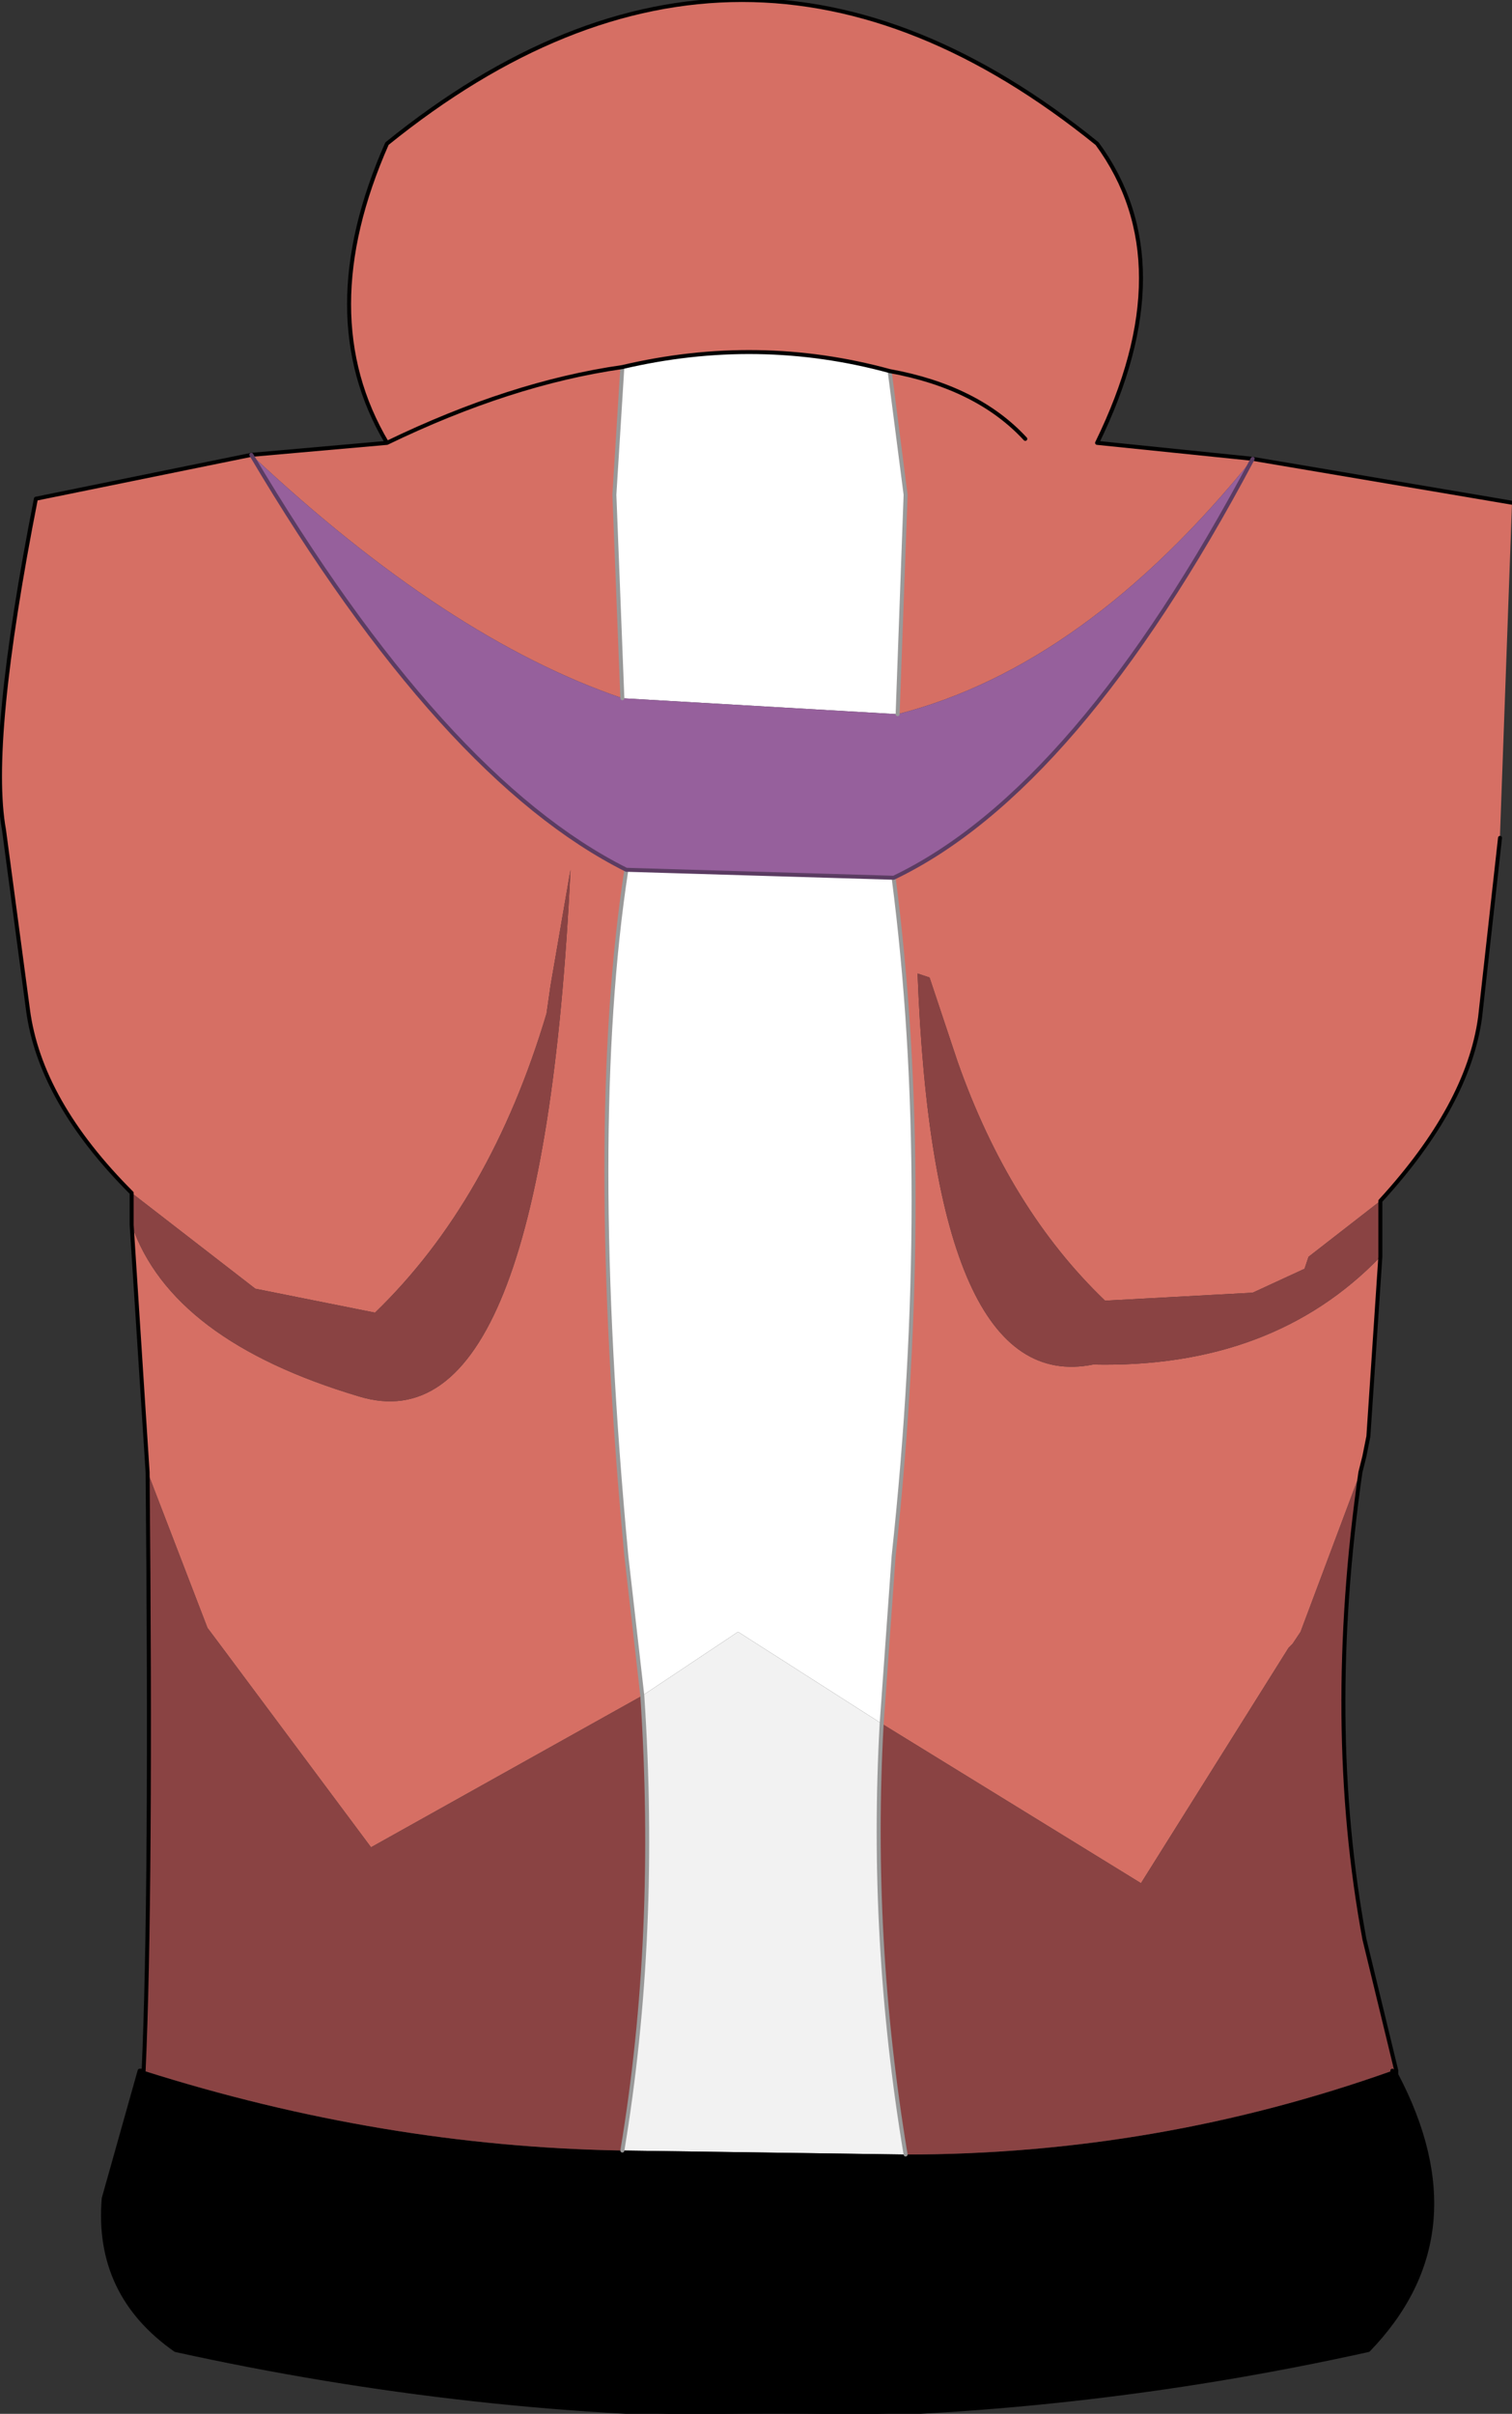 <?xml version="1.0" encoding="UTF-8" standalone="no"?>
<svg xmlns:xlink="http://www.w3.org/1999/xlink" height="30.25px" width="18.95px" xmlns="http://www.w3.org/2000/svg">
  <rect width="100%" height="100%" fill="#333333" stroke="none"/>
  <g transform="matrix(1.0, 0.0, 0.0, 1.0, 9.45, 14.7)">
    <path d="M1.75 -3.7 Q2.25 0.15 1.75 4.8 L1.6 6.9 -0.2 5.75 -1.4 6.55 -1.6 4.8 Q-2.1 -0.55 -1.6 -3.8 L1.75 -3.7 M1.7 -10.05 L1.9 -8.5 1.8 -5.75 -1.65 -5.95 -1.75 -8.5 -1.65 -10.1 Q0.05 -10.5 1.7 -10.05" fill="#ffffff" fill-rule="evenodd" stroke="none"/>
    <path d="M1.6 6.9 Q1.45 9.6 1.9 12.3 L-1.65 12.25 Q-1.2 9.55 -1.4 6.55 L-0.2 5.75 1.6 6.9 M8.0 11.25 L8.05 11.25 8.05 11.3 8.0 11.25" fill="#f2f2f2" fill-rule="evenodd" stroke="none"/>
    <path d="M1.9 12.3 Q5.05 12.3 8.0 11.25 L8.05 11.3 Q9.1 13.3 7.7 14.75 0.25 16.4 -7.25 14.75 -8.25 14.05 -8.15 12.85 L-7.7 11.25 -7.65 11.25 Q-4.65 12.2 -1.65 12.25 L1.9 12.3" fill="#000000" fill-rule="evenodd" stroke="none"/>
    <path d="M6.25 -8.95 L9.5 -8.4 9.35 -4.25 9.35 -4.2 9.1 -1.95 Q8.95 -0.85 7.85 0.35 L6.95 1.05 6.9 1.2 6.25 1.5 4.4 1.6 Q3.2 0.45 2.55 -1.4 L2.45 -1.7 2.2 -2.45 2.05 -2.5 Q2.25 2.8 4.25 2.4 6.5 2.45 7.85 1.05 L7.7 3.3 7.65 3.55 7.6 3.75 6.85 5.75 6.75 5.9 6.7 5.95 4.85 8.9 1.6 6.9 1.75 4.8 Q2.25 0.15 1.75 -3.7 4.05 -4.8 6.25 -8.95 4.15 -6.35 1.8 -5.75 L1.9 -8.5 1.7 -10.05 Q0.05 -10.5 -1.65 -10.1 L-1.75 -8.5 -1.65 -5.95 Q-3.85 -6.7 -6.3 -9.0 L-4.6 -9.15 Q-5.55 -10.75 -4.6 -12.9 -0.15 -16.5 4.3 -12.9 5.4 -11.4 4.3 -9.15 L6.25 -8.95 M3.4 -9.2 Q2.8 -9.85 1.7 -10.05 2.8 -9.85 3.4 -9.2 M-1.65 -10.1 Q-3.05 -9.9 -4.6 -9.15 -3.05 -9.9 -1.65 -10.1 M-7.8 0.25 Q-8.95 -0.9 -9.1 -2.05 L-9.4 -4.3 Q-9.6 -5.4 -9.0 -8.45 L-6.3 -9.0 Q-3.9 -4.95 -1.6 -3.8 -2.1 -0.55 -1.6 4.8 L-1.4 6.55 -4.8 8.45 -6.7 5.9 -6.85 5.7 -7.6 3.75 -7.8 0.65 Q-7.3 2.1 -4.95 2.8 -2.65 3.5 -2.3 -3.8 L-2.55 -2.35 -2.6 -2.0 Q-3.3 0.35 -4.75 1.75 L-6.25 1.45 -7.8 0.25" fill="#d66f64" fill-rule="evenodd" stroke="none"/>
    <path d="M1.6 6.9 L4.85 8.9 6.7 5.95 6.75 5.9 6.85 5.75 7.6 3.75 Q7.15 6.9 7.65 9.6 L8.05 11.25 8.0 11.25 Q5.05 12.3 1.9 12.3 1.45 9.6 1.6 6.9 M7.85 1.05 Q6.5 2.45 4.25 2.4 2.25 2.8 2.05 -2.5 L2.2 -2.45 2.45 -1.7 2.55 -1.4 Q3.2 0.45 4.4 1.6 L6.25 1.5 6.9 1.2 6.95 1.05 7.85 0.35 7.85 1.05 M-7.8 0.25 L-6.25 1.45 -4.75 1.75 Q-3.3 0.35 -2.6 -2.0 L-2.55 -2.35 -2.3 -3.8 Q-2.65 3.5 -4.95 2.8 -7.3 2.1 -7.8 0.65 L-7.8 0.25 M-7.6 3.75 L-6.85 5.7 -6.7 5.9 -4.8 8.45 -1.4 6.55 Q-1.2 9.55 -1.65 12.25 -4.65 12.2 -7.65 11.25 -7.55 9.05 -7.6 3.75" fill="#8a4343" fill-rule="evenodd" stroke="none"/>
    <path d="M6.25 -8.95 Q4.05 -4.8 1.75 -3.7 L-1.6 -3.8 Q-3.9 -4.95 -6.3 -9.0 -3.85 -6.7 -1.65 -5.95 L1.8 -5.75 Q4.15 -6.35 6.25 -8.95" fill="#96609c" fill-rule="evenodd" stroke="none"/>
    <path d="M1.75 -3.7 Q2.25 0.15 1.75 4.8 L1.6 6.9 Q1.45 9.6 1.9 12.3 M1.8 -5.75 L1.9 -8.5 1.7 -10.05 M-1.65 -10.1 L-1.75 -8.5 -1.65 -5.95 M-1.4 6.55 L-1.6 4.8 Q-2.1 -0.55 -1.6 -3.8 M-1.65 12.25 Q-1.2 9.55 -1.4 6.55" fill="none" stroke="#999999" stroke-linecap="round" stroke-linejoin="round" stroke-width="0.05"/>
    <path d="M9.5 -8.4 L6.25 -8.95 4.3 -9.15 Q5.4 -11.4 4.3 -12.9 -0.15 -16.5 -4.6 -12.9 -5.55 -10.75 -4.6 -9.15 -3.05 -9.9 -1.65 -10.1 0.05 -10.5 1.7 -10.05 2.8 -9.85 3.4 -9.2 M7.6 3.75 L7.65 3.55 7.7 3.3 7.85 1.05 7.85 0.35 Q8.95 -0.85 9.1 -1.95 L9.35 -4.2 M8.05 11.25 L7.65 9.6 Q7.15 6.9 7.6 3.75 M8.05 11.3 L8.0 11.25 M8.05 11.3 L8.05 11.25 M-7.65 11.25 L-7.7 11.25 -8.15 12.85 Q-8.25 14.05 -7.25 14.75 0.25 16.4 7.7 14.75 9.1 13.3 8.05 11.3 M-7.8 0.25 Q-8.95 -0.9 -9.1 -2.05 L-9.4 -4.3 Q-9.6 -5.4 -9.0 -8.45 L-6.3 -9.0 -4.6 -9.15 M-7.8 0.25 L-7.8 0.65 -7.6 3.75 Q-7.55 9.05 -7.65 11.25" fill="none" stroke="#000000" stroke-linecap="round" stroke-linejoin="round" stroke-width="0.05"/>
    <path d="M6.25 -8.95 Q4.05 -4.8 1.75 -3.7 L-1.6 -3.8 Q-3.9 -4.95 -6.3 -9.0" fill="none" stroke="#5b3c62" stroke-linecap="round" stroke-linejoin="round" stroke-width="0.05"/>
  </g>
</svg>
